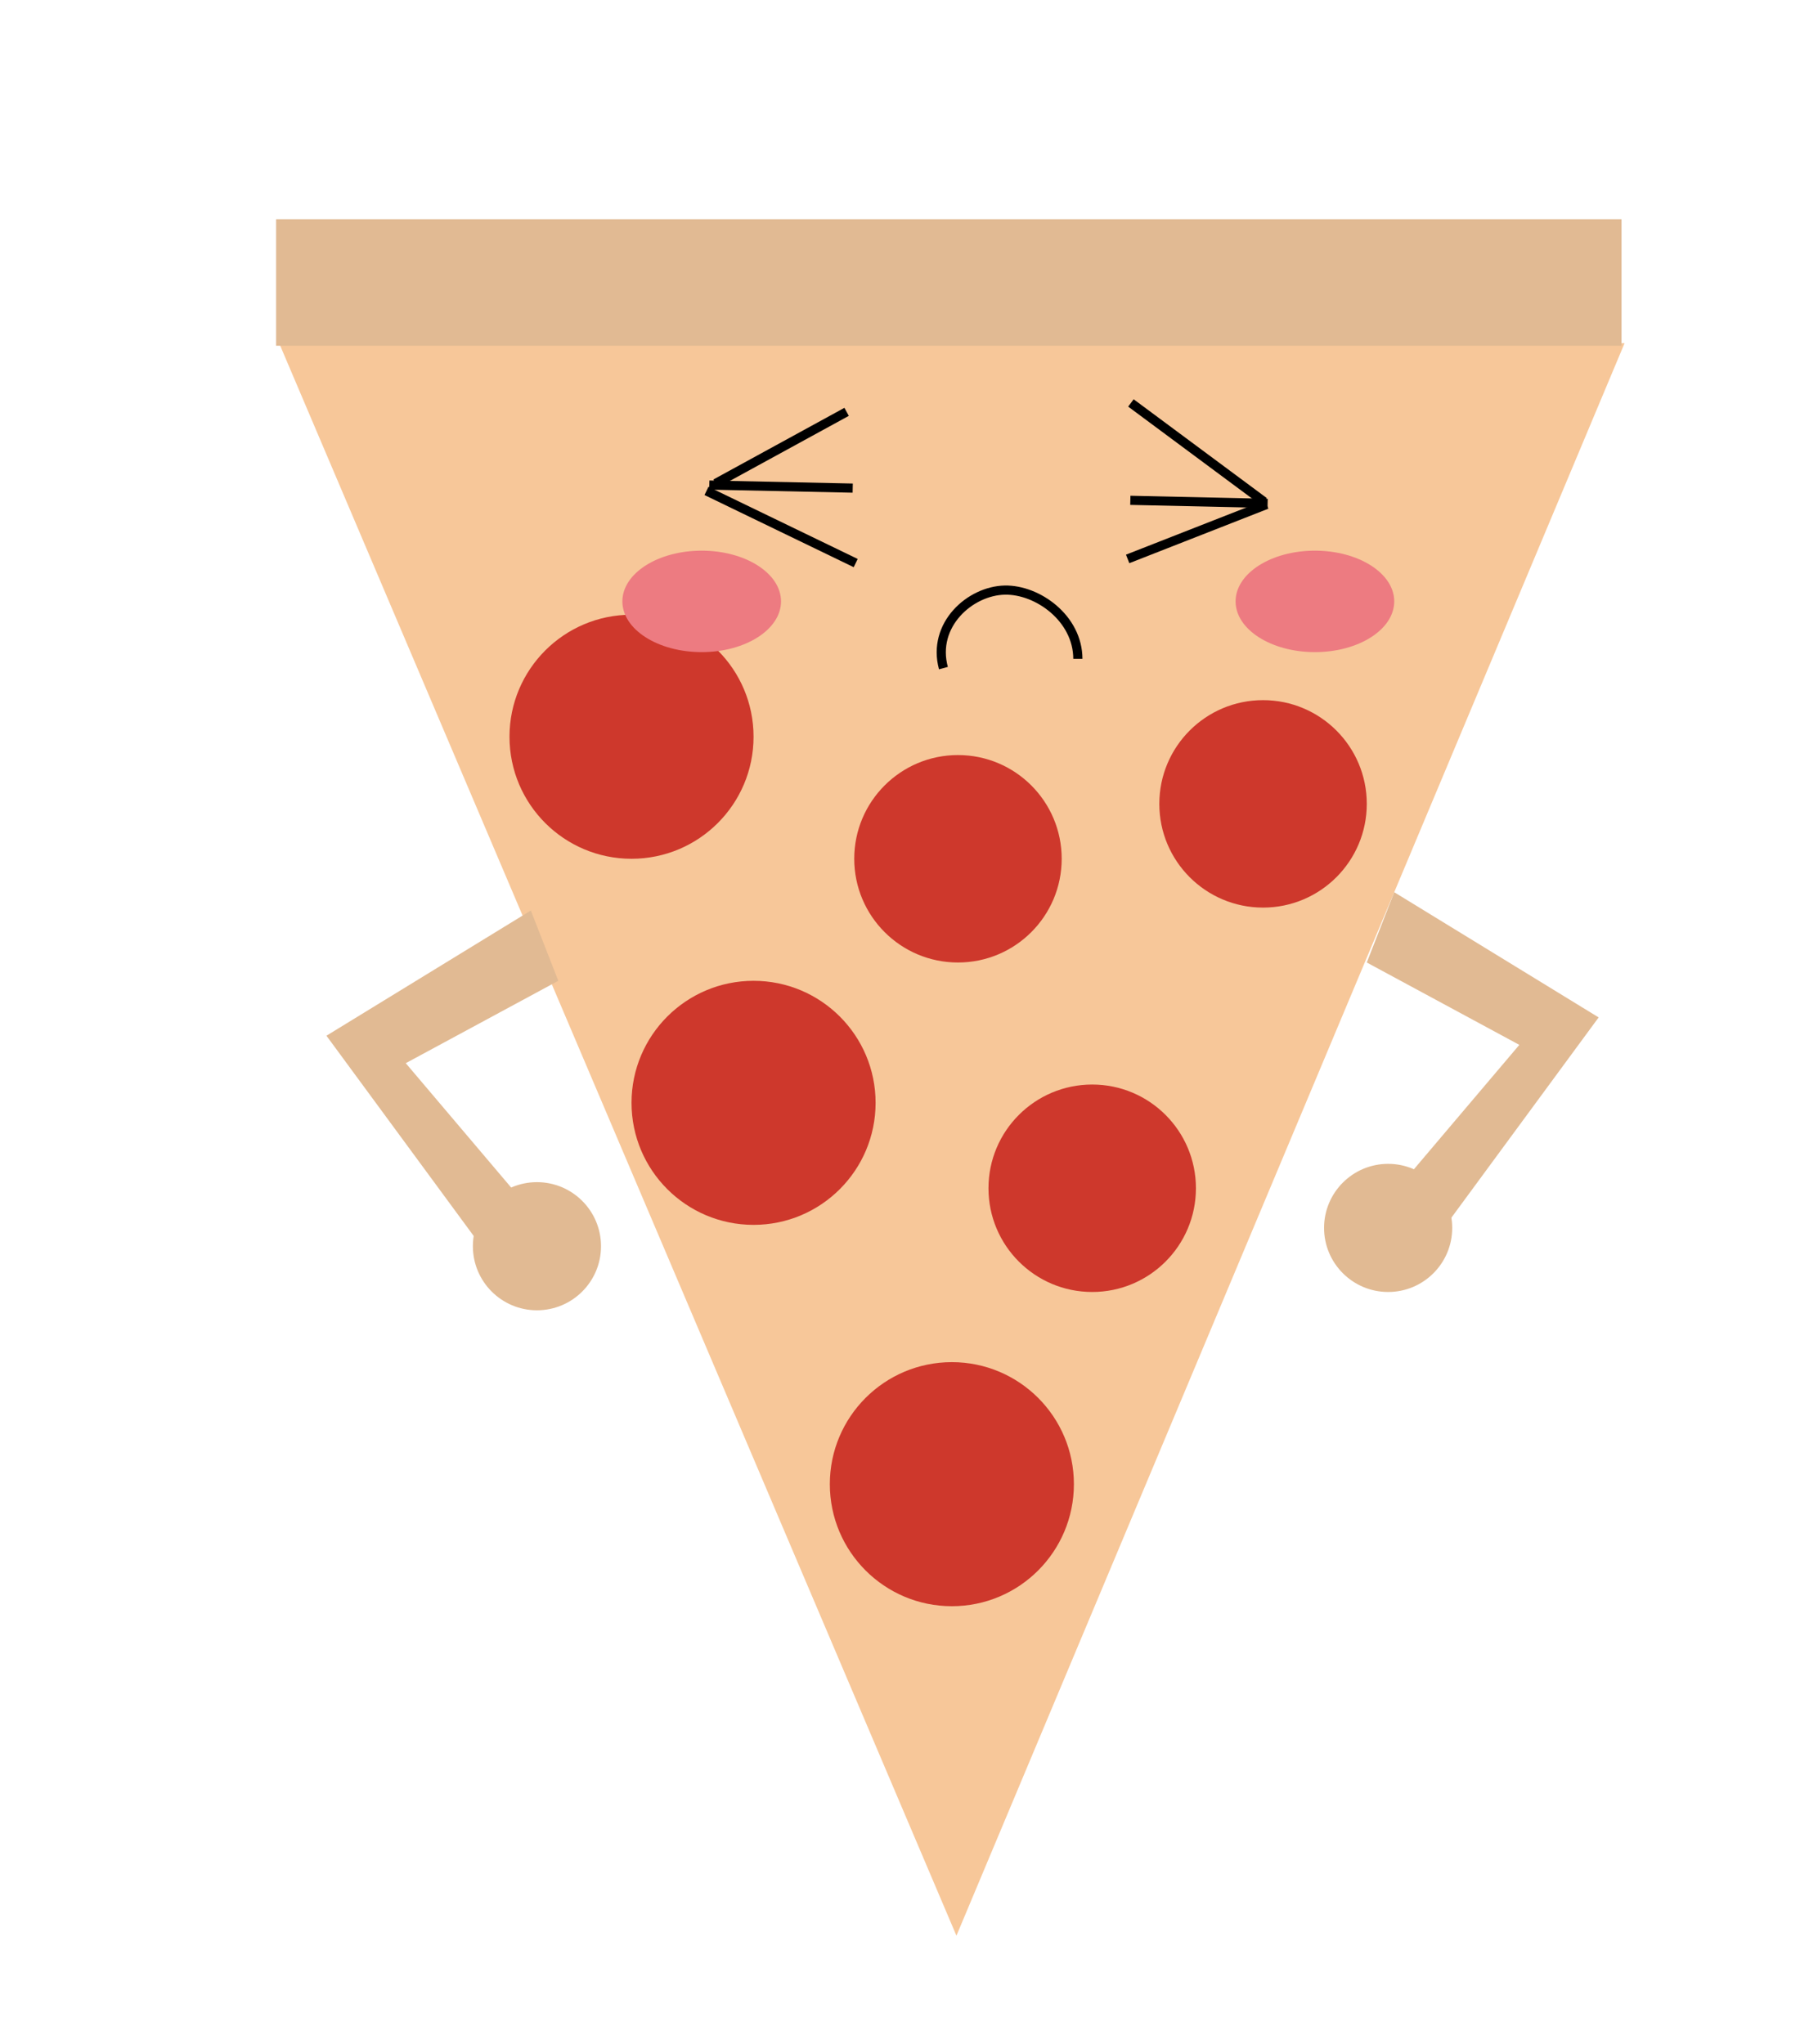 <svg id="Layer_1" data-name="Layer 1" xmlns="http://www.w3.org/2000/svg" viewBox="0 0 590 670"><defs><style>.cls-1{fill:#f7c799;}.cls-2{fill:#e1ba93;}.cls-3{fill:#ce382c;}.cls-4{fill:none;stroke:#000;stroke-miterlimit:10;stroke-width:3px;}.cls-5{fill:#ed7b81;}</style></defs><title>pizza</title><polygon class="cls-1" points="91.5 112.5 313.5 634.5 532.5 112.5 91.5 112.5"/><rect class="cls-2" x="90.5" y="71.88" width="441" height="41.45"/><circle class="cls-3" cx="247" cy="361.5" r="40"/><circle class="cls-3" cx="358" cy="389.5" r="34"/><circle class="cls-3" cx="312" cy="486.5" r="40"/><circle class="cls-3" cx="314" cy="281.5" r="34"/><circle class="cls-3" cx="414" cy="263.5" r="34"/><circle class="cls-3" cx="207" cy="241.5" r="40"/><line class="cls-4" x1="280.48" y1="184.57" x2="231.57" y2="160.92"/><line class="cls-4" x1="277.5" y1="135" x2="234.55" y2="158.49"/><line class="cls-4" x1="370.69" y1="132.08" x2="414.31" y2="164.45"/><line class="cls-4" x1="369.62" y1="183.21" x2="415.19" y2="165.35"/><path class="cls-4" d="M309.23,219c-3.85-14.2,8.75-25.36,20.14-25.57,10.71-.2,23.9,9.22,23.93,22.53"/><line class="cls-4" x1="232.5" y1="159" x2="279.5" y2="160"/><line class="cls-4" x1="415.5" y1="165" x2="370.5" y2="164"/><ellipse class="cls-5" cx="431" cy="197.13" rx="26" ry="16.63"/><ellipse class="cls-5" cx="230" cy="197.13" rx="26" ry="16.63"/><polygon class="cls-2" points="457 292.46 524 333.5 474 401.5 448 401.5 498 342.5 448 315.5 457 292.46"/><circle class="cls-2" cx="455" cy="402.5" r="21"/><polygon class="cls-2" points="174 298.46 107 339.5 157 407.5 183 407.5 133 348.5 183 321.5 174 298.46"/><circle class="cls-2" cx="176" cy="408.5" r="21"/></svg>
